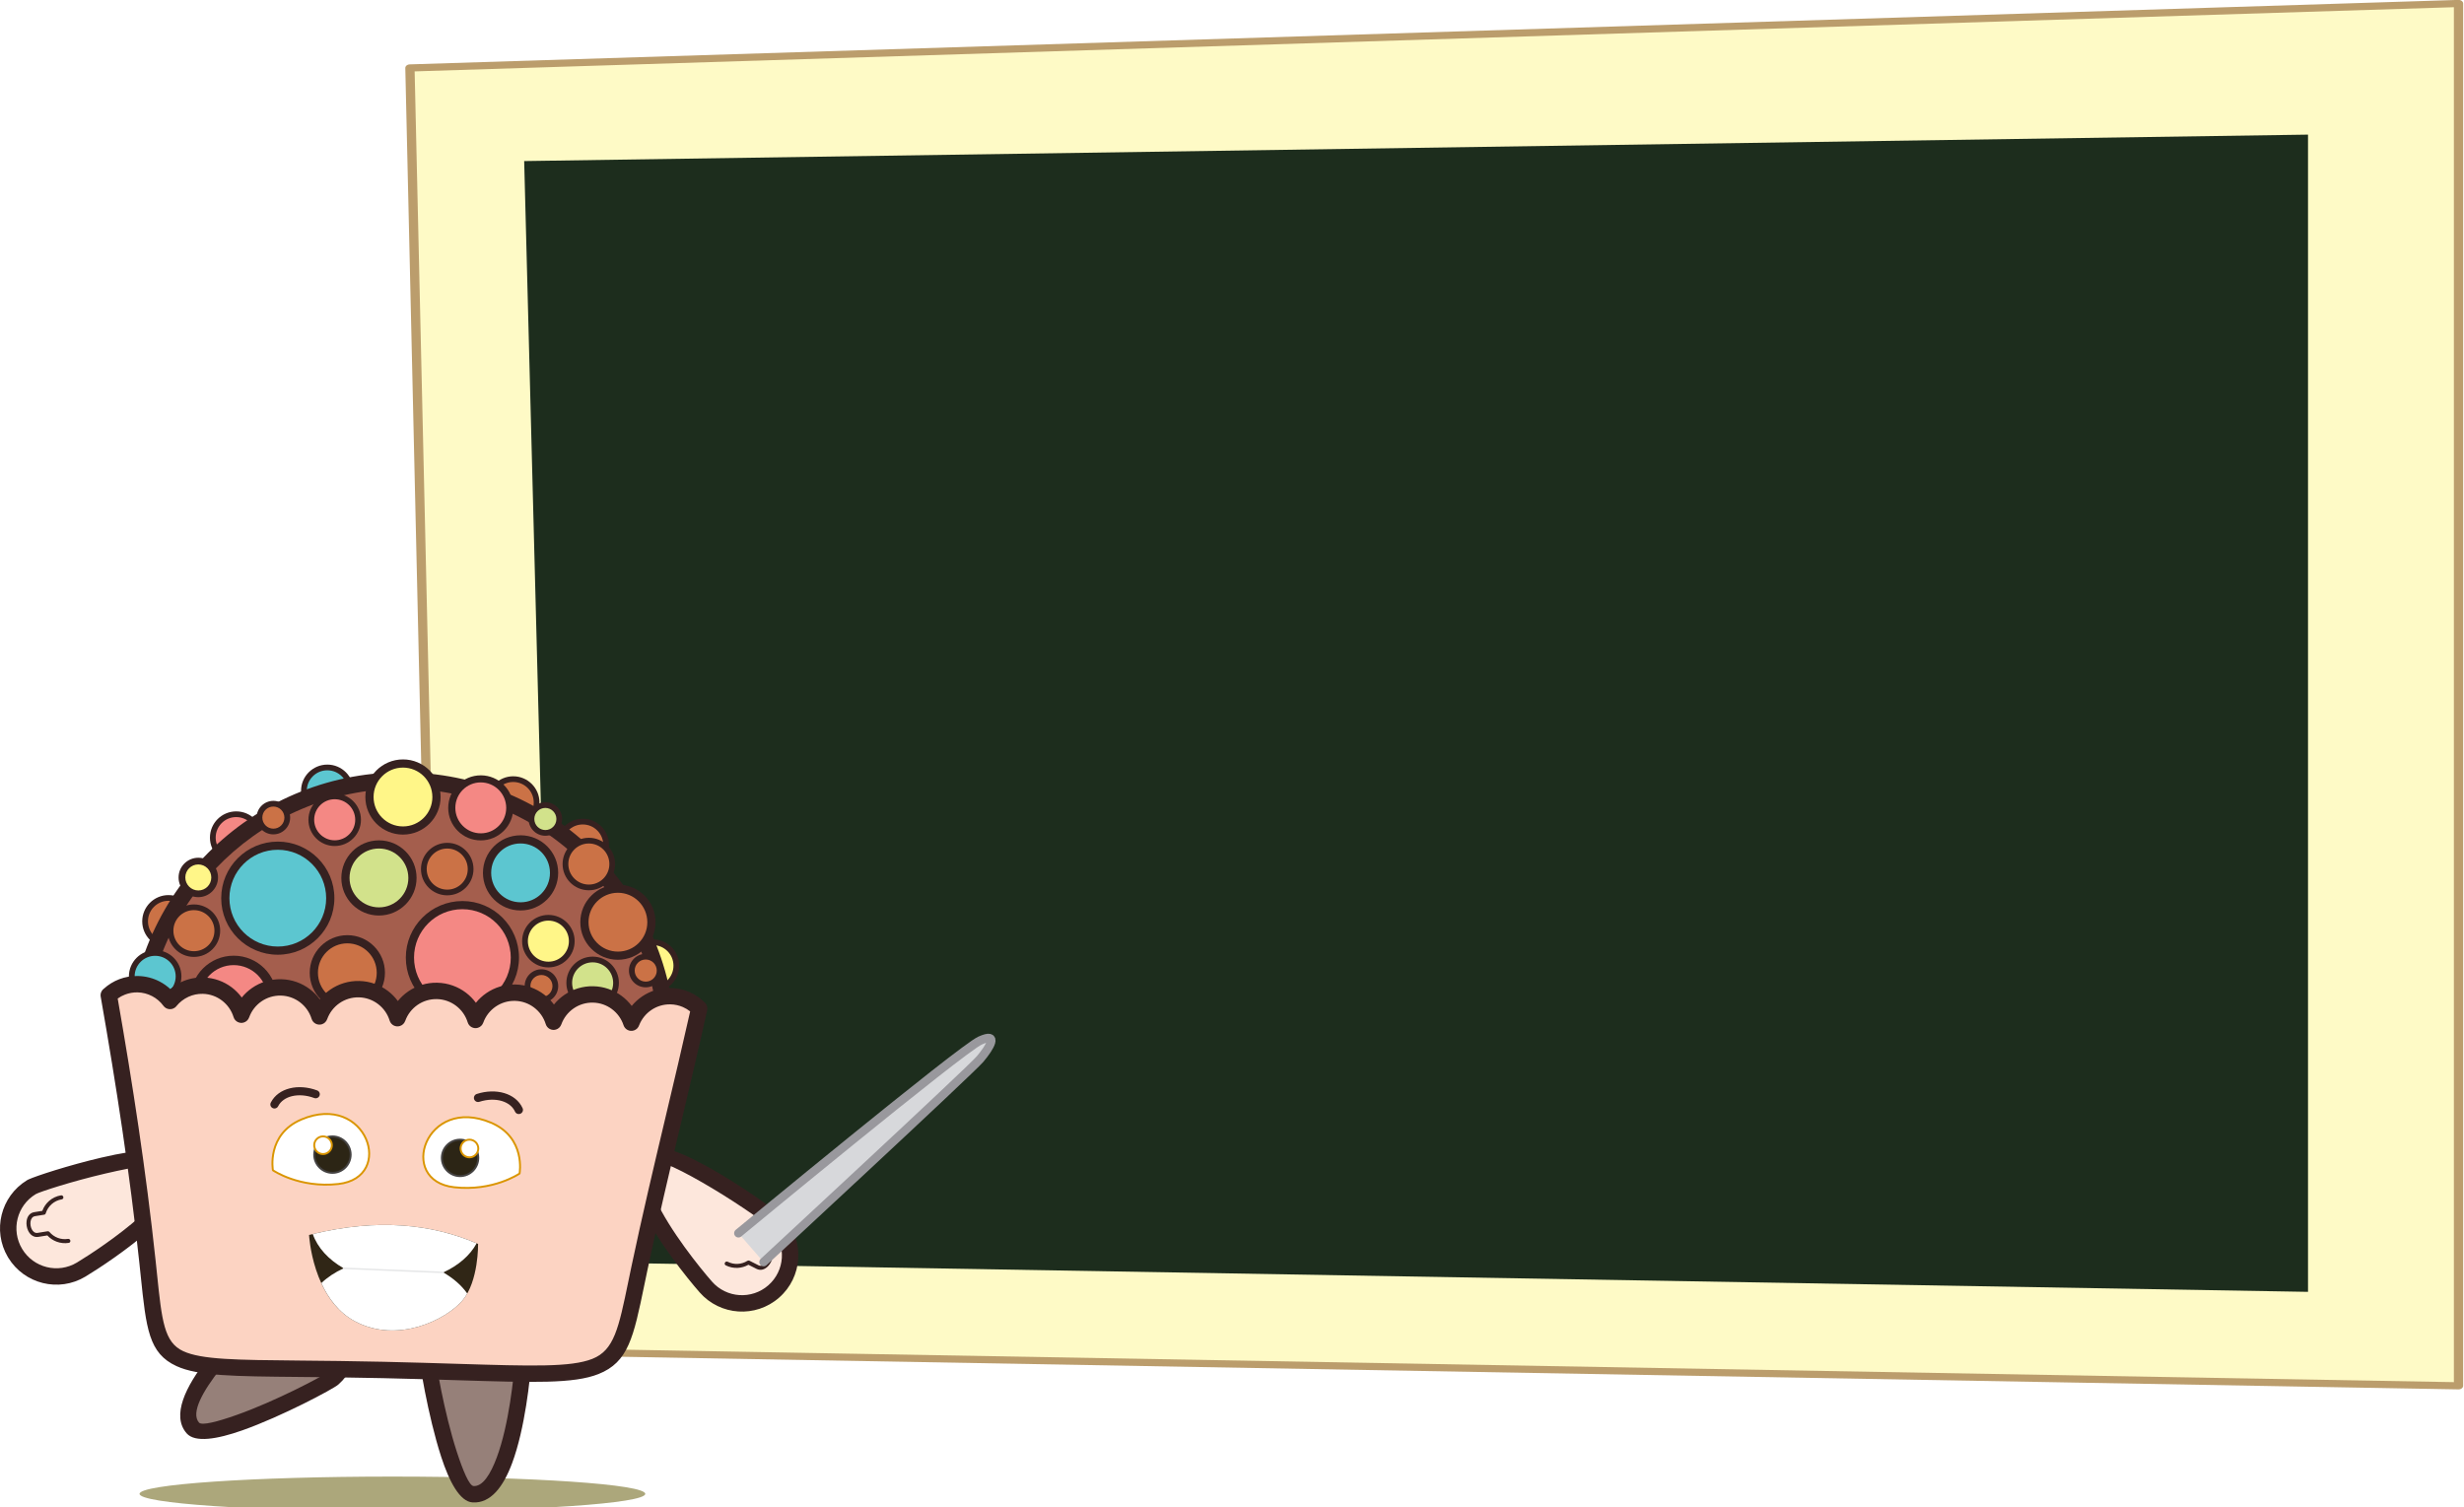 <?xml version="1.0" encoding="UTF-8" standalone="no"?>
<!-- Generator: Adobe Illustrator 24.3.0, SVG Export Plug-In . SVG Version: 6.00 Build 0)  -->

<svg
   version="1.1"
   x="0px"
   y="0px"
   viewBox="0 0 1283.602 785.098"
   xml:space="preserve"
   id="svg96"
   sodipodi:docname="yummy_teacher.svg"
   width="1283.602"
   height="785.098"
   inkscape:version="1.1 (c68e22c387, 2021-05-23)"
   inkscape:export-filename="C:\Users\qbaso\Videos\YummyIceberg\images\yummy_teacher.png"
   inkscape:export-xdpi="100.02322"
   inkscape:export-ydpi="100.02322"
   xmlns:inkscape="http://www.inkscape.org/namespaces/inkscape"
   xmlns:sodipodi="http://sodipodi.sourceforge.net/DTD/sodipodi-0.dtd"
   xmlns="http://www.w3.org/2000/svg"
   xmlns:svg="http://www.w3.org/2000/svg"><defs
   id="defs100"><style
     type="text/css"
     id="style2-2">
   <![CDATA[
    .str0 {stroke:#FEFEFE;stroke-width:20;stroke-miterlimit:22.926}
    .fil0 {fill:none}
    .fil12 {fill:#FEFEFE}
    .fil2 {fill:#FFFCE8}
    .fil1 {fill:#FFFBD6}
    .fil3 {fill:#ACA77B}
    .fil15 {fill:#FFF688}
    .fil23 {fill:#FDE7DC}
    .fil24 {fill:#FCD3C2}
    .fil22 {fill:#968079}
    .fil11 {fill:#F6AFCE}
    .fil16 {fill:#F48884}
    .fil8 {fill:#A45E4D}
    .fil7 {fill:#814B3E}
    .fil18 {fill:#814B3E}
    .fil21 {fill:#CB7246}
    .fil10 {fill:#362120}
    .fil14 {fill:#C7EAFB}
    .fil6 {fill:#CCE7D4}
    .fil19 {fill:#D2E28B}
    .fil20 {fill:#91D8F7}
    .fil13 {fill:#5A8497}
    .fil9 {fill:#9DD3AF}
    .fil4 {fill:#60816E}
    .fil17 {fill:#5CC6D0}
    .fil5 {fill:#362120;fill-rule:nonzero}
   ]]>
  </style><clipPath
     id="id0">
    <path
   d="m 28605.62,2238.05 c 216.32,138.57 359.7,381.03 359.7,657.01 0,310.9 -181.98,579.24 -445.23,704.45 263.25,125.22 445.23,393.59 445.23,704.5 0,310.9 -181.98,579.25 -445.23,704.46 263.25,125.22 445.23,393.59 445.23,704.49 0,310.91 -181.98,579.26 -445.23,704.47 263.25,125.21 445.23,393.58 445.23,704.48 0,310.91 -181.98,579.26 -445.23,704.47 263.25,125.21 445.23,393.58 445.23,704.49 0,310.91 -181.98,579.25 -445.23,704.46 263.25,125.21 445.23,393.58 445.23,704.49 0,310.91 -181.98,579.25 -445.23,704.46 263.25,125.22 445.23,393.59 445.23,704.5 0,310.9 -181.98,579.25 -445.23,704.46 263.25,125.21 445.23,393.58 445.23,704.49 0,310.91 -181.98,579.25 -445.23,704.46 263.25,125.22 445.23,393.59 445.23,704.49 0,310.91 -181.98,579.26 -445.23,704.47 263.25,125.21 445.23,393.58 445.23,704.49 0,310.91 -181.98,579.25 -445.23,704.46 263.25,125.21 445.23,393.58 445.23,704.49 0,310.91 -181.98,579.25 -445.23,704.46 263.25,125.22 445.23,393.59 445.23,704.49 0,310.91 -181.98,579.26 -445.23,704.47 263.25,125.21 445.23,393.58 445.23,704.49 0,310.91 -181.98,579.25 -445.23,704.46 263.25,125.21 445.23,393.58 445.23,704.49 0,310.91 -181.98,579.25 -445.23,704.46 263.25,125.22 445.23,393.58 445.23,704.5 0,310.9 -181.98,579.24 -445.23,704.45 263.25,125.22 445.23,393.59 445.23,704.5 0,310.9 -181.98,579.25 -445.23,704.46 263.25,125.22 445.23,393.59 445.23,704.49 0,310.91 -181.98,579.26 -445.23,704.47 263.25,125.21 445.23,393.58 445.23,704.48 0,285.06 -152.97,534.34 -381.29,670.34 248.36,130.4 417.78,390.77 417.78,690.76 0,430.63 -349.09,779.72 -779.74,779.72 -310.92,0 -579.3,-182 -704.5,-445.25 -125.2,263.26 -393.53,445.25 -704.45,445.25 -310.92,0 -579.3,-182 -704.5,-445.25 -125.2,263.26 -393.54,445.25 -704.45,445.25 -310.92,0 -579.3,-182 -704.51,-445.25 -125.2,263.26 -393.53,445.25 -704.44,445.25 -310.92,0 -579.31,-182 -704.52,-445.25 -125.2,263.25 -393.52,445.25 -704.43,445.25 -310.93,0 -579.31,-182 -704.52,-445.25 -125.2,263.25 -393.53,445.25 -704.44,445.25 -310.92,0 -579.3,-182 -704.51,-445.25 -125.2,263.25 -393.53,445.25 -704.44,445.25 -310.92,0 -579.31,-182 -704.51,-445.25 -125.2,263.26 -393.54,445.25 -704.45,445.25 -310.91,0 -579.3,-182 -704.51,-445.25 -125.2,263.25 -393.53,445.25 -704.44,445.25 -310.92,0 -579.3,-182 -704.51,-445.25 -125.2,263.25 -393.53,445.25 -704.44,445.25 -310.92,0 -579.31,-182 -704.51,-445.25 -125.2,263.26 -393.54,445.25 -704.45,445.25 -310.91,0 -579.3,-182 -704.51,-445.25 -125.2,263.25 -393.53,445.25 -704.44,445.25 -310.92,0 -579.31,-182 -704.51,-445.25 -125.2,263.26 -393.53,445.25 -704.44,445.25 -310.92,0 -579.31,-182 -704.52,-445.25 -125.2,263.25 -393.53,445.25 -704.44,445.25 -310.92,0 -579.3,-182 -704.51,-445.25 -125.2,263.25 -393.53,445.25 -704.44,445.25 -310.92,0 -579.31,-182 -704.51,-445.25 -125.2,263.26 -393.53,445.25 -704.45,445.25 -310.92,0 -579.3,-182 -704.5,-445.25 -125.2,263.26 -393.54,445.25 -704.45,445.25 -310.92,0 -579.3,-182 -704.51,-445.25 -125.2,263.26 -393.53,445.25 -704.44,445.25 -310.92,0 -579.31,-182 -704.52,-445.25 -125.2,263.25 -393.52,445.25 -704.43,445.25 -310.93,0 -579.31,-182 -704.52,-445.25 -125.2,263.25 -393.52,445.25 -704.43,445.25 -430.65,0 -779.74,-349.09 -779.74,-779.72 0,-290.03 158.35,-543.06 393.29,-677.38 -241.18,-132.59 -404.64,-389.05 -404.64,-683.72 0,-310.89 181.96,-579.24 445.18,-704.46 -263.22,-125.23 -445.18,-393.59 -445.18,-704.49 0,-310.89 181.96,-579.24 445.18,-704.47 -263.22,-125.23 -445.18,-393.59 -445.18,-704.48 0,-310.9 181.96,-579.25 445.18,-704.48 -263.22,-125.22 -445.18,-393.58 -445.18,-704.47 0,-310.9 181.96,-579.26 445.18,-704.48 -263.22,-125.22 -445.18,-393.58 -445.18,-704.48 0,-310.9 181.96,-579.25 445.18,-704.47 -263.22,-125.22 -445.18,-393.58 -445.18,-704.48 0,-310.9 181.96,-579.25 445.18,-704.47 -263.22,-125.23 -445.18,-393.59 -445.18,-704.49 0,-310.89 181.96,-579.24 445.18,-704.47 -263.22,-125.22 -445.18,-393.58 -445.18,-704.48 0,-310.9 181.96,-579.25 445.18,-704.47 -263.22,-125.22 -445.18,-393.58 -445.18,-704.48 0,-310.9 181.96,-579.25 445.18,-704.47 -263.22,-125.23 -445.18,-393.59 -445.18,-704.49 0,-310.89 181.96,-579.24 445.18,-704.47 -263.22,-125.22 -445.18,-393.58 -445.18,-704.48 0,-310.9 181.96,-579.25 445.18,-704.47 -263.22,-125.23 -445.18,-393.59 -445.18,-704.48 0,-310.9 181.96,-579.25 445.18,-704.48 -263.22,-125.22 -445.18,-393.58 -445.18,-704.48 0,-310.9 181.96,-579.25 445.18,-704.47 -263.22,-125.22 -445.18,-393.58 -445.18,-704.48 0,-310.9 181.96,-579.25 445.18,-704.47 -263.22,-125.22 -445.18,-393.59 -445.18,-704.49 0,-310.89 181.96,-579.24 445.18,-704.46 -263.22,-125.23 -445.18,-393.59 -445.18,-704.49 0,-310.89 181.96,-579.24 445.18,-704.47 -263.22,-125.23 -445.18,-393.59 -445.18,-704.48 0,-310.9 181.96,-579.25 445.18,-704.48 -263.22,-125.22 -445.18,-393.58 -445.18,-704.47 0,-285.82 153.8,-535.66 383.12,-671.42 -223.04,-137.2 -371.77,-383.5 -371.77,-664.57 0,-430.65 349.09,-779.74 779.74,-779.74 310.89,0 579.24,181.98 704.46,445.21 125.22,-263.24 393.58,-445.21 704.49,-445.21 310.89,0 579.24,181.98 704.46,445.21 125.22,-263.24 393.59,-445.21 704.49,-445.21 310.89,0 579.26,181.98 704.47,445.21 125.22,-263.24 393.58,-445.21 704.48,-445.21 310.9,0 579.27,181.98 704.48,445.21 125.22,-263.24 393.57,-445.21 704.47,-445.21 310.91,0 579.26,181.98 704.48,445.21 125.22,-263.24 393.58,-445.21 704.48,-445.21 310.9,0 579.25,181.98 704.47,445.21 125.22,-263.24 393.58,-445.21 704.48,-445.21 310.9,0 579.25,181.98 704.47,445.21 125.22,-263.24 393.59,-445.21 704.49,-445.21 310.89,0 579.26,181.98 704.47,445.21 125.22,-263.24 393.58,-445.21 704.48,-445.21 310.9,0 579.25,181.98 704.47,445.21 125.22,-263.24 393.58,-445.21 704.48,-445.21 310.9,0 579.27,181.98 704.48,445.21 125.22,-263.24 393.58,-445.21 704.48,-445.21 310.9,0 579.25,181.98 704.47,445.21 125.22,-263.24 393.58,-445.21 704.48,-445.21 310.9,0 579.25,181.98 704.47,445.21 125.22,-263.24 393.58,-445.21 704.48,-445.21 310.9,0 579.27,181.98 704.48,445.21 125.22,-263.24 393.58,-445.21 704.48,-445.21 310.9,0 579.25,181.98 704.47,445.21 125.22,-263.24 393.58,-445.21 704.48,-445.21 310.9,0 579.25,181.98 704.47,445.21 125.22,-263.24 393.58,-445.21 704.49,-445.21 310.89,0 579.24,181.98 704.46,445.21 125.22,-263.24 393.59,-445.21 704.49,-445.21 310.89,0 579.26,181.98 704.47,445.21 125.22,-263.24 393.58,-445.21 704.48,-445.21 310.9,0 579.27,181.98 704.48,445.21 125.22,-263.24 393.57,-445.21 704.47,-445.21 310.91,0 579.26,181.98 704.48,445.21 125.22,-263.24 393.57,-445.21 704.47,-445.21 430.65,0 779.74,349.09 779.74,779.74 0,291.2 -159.65,545.08 -396.19,678.98 z"
   id="path4" />
   </clipPath><filter
     inkscape:collect="always"
     style="color-interpolation-filters:sRGB"
     id="filter4950"
     x="-0.025"
     y="-0.038"
     width="1.051"
     height="1.076"><feGaussianBlur
       inkscape:collect="always"
       stdDeviation="38.433"
       id="feGaussianBlur4952" /></filter></defs><sodipodi:namedview
   id="namedview98"
   pagecolor="#ffffff"
   bordercolor="#666666"
   borderopacity="1.0"
   inkscape:pageshadow="2"
   inkscape:pageopacity="0.0"
   inkscape:pagecheckerboard="0"
   showgrid="false"
   inkscape:zoom="0.60104076"
   inkscape:cx="709.60245"
   inkscape:cy="468.35426"
   inkscape:window-width="1920"
   inkscape:window-height="1009"
   inkscape:window-x="3352"
   inkscape:window-y="56"
   inkscape:window-maximized="1"
   inkscape:current-layer="Camada_1" />
<style
   type="text/css"
   id="style2">
	.st0{opacity:0.5;fill:#EACBDC;}
	.st1{fill:none;}
	.st2{fill:#DDEDF7;}
	.st3{fill:#FEFAC6;stroke:#BB9D6C;stroke-width:4.484;stroke-linecap:round;stroke-linejoin:round;stroke-miterlimit:10;}
	.st4{fill:#1D2D1D;}
	.st5{fill:#5B5B5F;stroke:#444242;stroke-width:4.286;stroke-linecap:round;stroke-linejoin:round;stroke-miterlimit:10;}
	.st6{fill:#4A72B1;stroke:#002E81;stroke-width:4.484;stroke-linecap:round;stroke-linejoin:round;stroke-miterlimit:10;}
	.st7{fill:#5B5B5F;stroke:#444242;stroke-width:4.468;stroke-linecap:round;stroke-linejoin:round;stroke-miterlimit:10;}
	.st8{fill:#F0D6B9;stroke:#A06F64;stroke-width:4.484;stroke-linecap:round;stroke-linejoin:round;stroke-miterlimit:10;}
	.st9{fill:#FFFFFF;stroke:#99989D;stroke-width:4.484;stroke-linecap:round;stroke-linejoin:round;stroke-miterlimit:10;}
	.st10{fill:#5B5B5F;stroke:#444242;stroke-width:4.271;stroke-linecap:round;stroke-linejoin:round;stroke-miterlimit:10;}
	.st11{fill:#F0D6B9;stroke:#A06F64;stroke-width:4.484;stroke-miterlimit:10;}
	.st12{fill:#FFFFFF;stroke:#99989D;stroke-width:4.484;stroke-miterlimit:10;}
	.st13{fill:#FFFFFF;stroke:#336535;stroke-width:8.969;stroke-linecap:round;stroke-linejoin:round;stroke-miterlimit:10;}
	.st14{fill:#F6EB45;stroke:#DA9500;stroke-width:4.484;stroke-linecap:round;stroke-linejoin:round;stroke-miterlimit:10;}
	.st15{fill:#F6EB45;}
	.st16{fill:none;stroke:#DA9500;stroke-width:4.484;stroke-linecap:round;stroke-linejoin:round;stroke-miterlimit:10;}
	.st17{fill:#A36E5B;stroke:#A06F64;stroke-width:4.484;stroke-miterlimit:10;}
	.st18{fill:#DD928E;stroke:#A071A7;stroke-width:2.242;stroke-linecap:round;stroke-linejoin:round;stroke-miterlimit:10;}
	.st19{fill:#FFFFFF;stroke:#99989D;stroke-width:2.242;stroke-linecap:round;stroke-linejoin:round;stroke-miterlimit:10;}
	.st20{fill:none;stroke:#99989D;stroke-width:8.068;stroke-linecap:round;stroke-linejoin:round;stroke-miterlimit:10;}
	.st21{fill:none;stroke:#99989D;stroke-width:7.271;stroke-linecap:round;stroke-linejoin:round;stroke-miterlimit:10;}
	.st22{fill:#D7D8DB;stroke:#99989D;stroke-width:4.484;stroke-linecap:round;stroke-linejoin:round;stroke-miterlimit:10;}
	.st23{fill:none;stroke:#99989D;stroke-width:4.474;stroke-linecap:round;stroke-linejoin:round;stroke-miterlimit:10;}
	.st24{fill:#5FA098;stroke:#336535;stroke-width:5.003;stroke-linecap:round;stroke-linejoin:round;stroke-miterlimit:10;}
</style>

<g
   id="Camada_1"
   transform="translate(-235.528,-494.353)">
	
	<polygon
   class="st3"
   points="1802.59,1170.07 824.98,1147.63 810.77,344.93 1802.59,304.56 "
   id="polygon11"
   transform="matrix(1.076,0,0,0.832,-423.307,242.772)" />
	<polygon
   class="st4"
   points="1729.72,1111.24 879.91,1092.45 866.08,403.23 1729.72,386.67 "
   id="polygon13"
   transform="matrix(1.076,0,0,0.832,-423.307,242.772)" />
	
	
	
	
	
	
	
	
	
	
	
	
	
	
	
	
	
	
	
	
	
	
	
	
	
	
	
	
	
	
	
	
	
	
	
	
	
	
	
	
<g
   style="clip-rule:evenodd;fill-rule:evenodd;image-rendering:optimizeQuality;shape-rendering:geometricPrecision;text-rendering:geometricPrecision"
   id="g1586"
   transform="matrix(0.038,0,0,0.038,235.528,889.961)"><g
     id="Camada_x0020_1"
     inkscape:label="Camada 1"
     transform="translate(-23449.044,-19226.306)"
     inkscape:groupmode="layer">
  
  
  
  
  
  
  
  
  
  
 <path
   class="fil3"
   d="m 28828.594,29057.776 c 1914.41,0 3466.35,106.06 3466.35,236.9 0,130.84 -1551.94,236.9 -3466.35,236.9 -1914.41,0 -3466.34,-106.06 -3466.34,-236.9 0,-130.84 1551.93,-236.9 3466.34,-236.9 z"
   id="path63"
   style="clip-rule:evenodd;fill:#aca77b;fill-rule:evenodd;image-rendering:optimizeQuality;shape-rendering:geometricPrecision;text-rendering:geometricPrecision"
   inkscape:export-filename="C:\Users\qbaso\Videos\FeastIceberg\yummy_small.png"
   inkscape:export-xdpi="100.06919"
   inkscape:export-ydpi="100.06919" /><g
   id="_2465967790160"
   style="clip-rule:evenodd;fill-rule:evenodd;image-rendering:optimizeQuality;shape-rendering:geometricPrecision;text-rendering:geometricPrecision"
   transform="translate(14067.154,6895.996)"
   inkscape:export-filename="C:\Users\qbaso\Videos\FeastIceberg\yummy_small.png"
   inkscape:export-xdpi="100.06919"
   inkscape:export-ydpi="100.06919"><path
     class="fil21"
     d="m 11691.77,14229.41 c 177.11,0 320.68,143.57 320.68,320.67 0,177.11 -143.57,320.68 -320.68,320.68 -177.09,0 -320.68,-143.57 -320.68,-320.68 0,-177.1 143.59,-320.67 320.68,-320.67 z"
     id="path321" /><path
     class="fil5"
     d="m 11692.13,14190.32 c 99.28,0 189.24,40.28 254.38,105.42 65.02,65.03 105.27,154.86 105.27,254.04 0,99.37 -40.31,189.36 -105.44,254.5 -65.22,65.23 -155.37,105.57 -254.93,105.57 -99.29,0 -189.24,-40.31 -254.36,-105.44 -65.03,-65.01 -105.28,-154.87 -105.28,-254.03 0,-99.36 40.31,-189.36 105.45,-254.5 65.22,-65.2 155.35,-105.56 254.91,-105.56 z m 198.42,160.6 c -50.91,-50.92 -121.33,-82.42 -199.14,-82.42 -77.52,0 -147.76,31.47 -198.58,82.28 -50.91,50.91 -82.41,121.27 -82.41,199 0,77.92 31.57,148.45 82.59,199.46 50.91,50.91 121.33,82.42 199.12,82.42 77.53,0 147.76,-31.44 198.6,-82.27 50.9,-50.9 82.4,-121.28 82.4,-199.01 0,-77.91 -31.57,-148.45 -82.58,-199.46 z"
     id="path323" /><path
     class="fil21"
     d="m 12620.06,13081.72 c 177.1,0 320.68,143.57 320.68,320.68 0,177.1 -143.58,320.68 -320.68,320.68 -177.1,0 -320.68,-143.58 -320.68,-320.68 0,-177.11 143.58,-320.68 320.68,-320.68 z"
     id="path325"
     style="fill:#f48884;fill-opacity:1" /><path
     class="fil5"
     d="m 12620.42,13042.63 c 99.29,0 189.24,40.31 254.37,105.44 65.03,65.01 105.28,154.87 105.28,254.03 0,99.36 -40.31,189.36 -105.45,254.5 -65.22,65.22 -155.36,105.57 -254.92,105.57 -99.27,0 -189.25,-40.29 -254.36,-105.43 -65.03,-65.03 -105.28,-154.86 -105.28,-254.04 0,-99.37 40.3,-189.36 105.44,-254.5 65.22,-65.23 155.35,-105.57 254.92,-105.57 z m 198.41,160.61 c -50.91,-50.91 -121.33,-82.42 -199.13,-82.42 -77.53,0 -147.76,31.44 -198.59,82.27 -50.9,50.9 -82.4,121.28 -82.4,199.01 0,77.91 31.57,148.45 82.59,199.46 50.9,50.92 121.32,82.43 199.12,82.43 77.53,0 147.75,-31.46 198.58,-82.29 50.92,-50.91 82.42,-121.27 82.42,-199 0,-77.92 -31.57,-148.45 -82.59,-199.46 z"
     id="path327" /><path
     class="fil21"
     d="m 13869.02,12440.37 c 177.1,0 320.68,143.57 320.68,320.68 0,177.09 -143.58,320.67 -320.68,320.67 -177.11,0 -320.68,-143.58 -320.68,-320.67 0,-177.11 143.57,-320.68 320.68,-320.68 z"
     id="path329"
     style="fill:#5cc6d0;fill-opacity:1" /><path
     class="fil5"
     d="m 13869.38,12401.27 c 99.29,0 189.24,40.31 254.37,105.44 65.02,65.01 105.27,154.87 105.27,254.03 0,99.36 -40.3,189.36 -105.45,254.5 -65.22,65.22 -155.35,105.58 -254.91,105.58 -99.28,0 -189.25,-40.3 -254.37,-105.44 -65.02,-65.03 -105.27,-154.86 -105.27,-254.03 0,-99.38 40.29,-189.37 105.44,-254.51 65.22,-65.22 155.35,-105.57 254.92,-105.57 z m 198.41,160.61 c -50.92,-50.91 -121.33,-82.42 -199.13,-82.42 -77.54,0 -147.76,31.44 -198.59,82.27 -50.9,50.91 -82.4,121.28 -82.4,199.01 0,77.91 31.57,148.45 82.58,199.47 50.91,50.91 121.32,82.42 199.13,82.42 77.53,0 147.75,-31.45 198.58,-82.28 50.91,-50.92 82.41,-121.28 82.41,-199 0,-77.92 -31.56,-148.46 -82.58,-199.47 z"
     id="path331" /><path
     class="fil21"
     d="m 16417.56,12600.7 c 177.11,0 320.68,143.57 320.68,320.68 0,177.1 -143.57,320.67 -320.68,320.67 -177.1,0 -320.67,-143.57 -320.67,-320.67 0,-177.11 143.57,-320.68 320.67,-320.68 z"
     id="path333" /><path
     class="fil5"
     d="m 16417.92,12561.61 c 99.3,0 189.24,40.28 254.38,105.42 65.02,65.03 105.26,154.86 105.26,254.05 0,99.36 -40.31,189.35 -105.43,254.49 -65.23,65.23 -155.37,105.57 -254.93,105.57 -99.29,0 -189.23,-40.31 -254.37,-105.43 -65.01,-65.02 -105.26,-154.85 -105.26,-254.03 0,-99.36 40.29,-189.37 105.44,-254.51 65.22,-65.2 155.35,-105.56 254.91,-105.56 z m 198.42,160.6 c -50.91,-50.92 -121.32,-82.42 -199.14,-82.42 -77.53,0 -147.76,31.47 -198.58,82.28 -50.9,50.9 -82.4,121.28 -82.4,199.01 0,77.91 31.57,148.44 82.57,199.46 50.92,50.9 121.33,82.41 199.13,82.41 77.53,0 147.76,-31.44 198.59,-82.27 50.9,-50.9 82.4,-121.28 82.4,-199 0,-77.93 -31.55,-148.46 -82.57,-199.47 z"
     id="path335" /><path
     class="fil21"
     d="m 17371.17,13182.98 c 177.09,0 320.68,143.57 320.68,320.68 0,177.1 -143.59,320.68 -320.68,320.68 -177.11,0 -320.68,-143.58 -320.68,-320.68 0,-177.11 143.57,-320.68 320.68,-320.68 z"
     id="path337" /><path
     class="fil5"
     d="m 17371.53,13143.89 c 99.29,0 189.24,40.31 254.37,105.44 65.02,65.01 105.27,154.87 105.27,254.03 0,99.36 -40.31,189.36 -105.45,254.5 -65.22,65.22 -155.35,105.57 -254.91,105.57 -99.28,0 -189.25,-40.29 -254.37,-105.43 -65.02,-65.03 -105.28,-154.86 -105.28,-254.04 0,-99.37 40.31,-189.36 105.44,-254.51 65.22,-65.22 155.37,-105.56 254.93,-105.56 z m 198.4,160.61 c -50.91,-50.91 -121.33,-82.42 -199.12,-82.42 -77.53,0 -147.76,31.44 -198.59,82.27 -50.91,50.9 -82.41,121.27 -82.41,199.01 0,77.91 31.57,148.45 82.59,199.46 50.9,50.92 121.32,82.43 199.13,82.43 77.52,0 147.75,-31.46 198.58,-82.29 50.91,-50.91 82.41,-121.27 82.41,-199 0,-77.92 -31.57,-148.45 -82.59,-199.46 z"
     id="path339" /><path
     class="fil21"
     d="m 18333.2,14837.01 c 177.11,0 320.68,143.57 320.68,320.68 0,177.1 -143.57,320.68 -320.68,320.68 -177.09,0 -320.68,-143.58 -320.68,-320.68 0,-177.11 143.59,-320.68 320.68,-320.68 z"
     id="path341"
     style="fill:#fff688;fill-opacity:1" /><path
     class="fil5"
     d="m 18333.56,14797.92 c 99.3,0 189.24,40.31 254.38,105.42 65.03,65.03 105.27,154.89 105.27,254.05 0,99.36 -40.31,189.35 -105.45,254.49 -65.2,65.23 -155.36,105.58 -254.92,105.58 -99.29,0 -189.24,-40.31 -254.36,-105.44 -65.03,-65.02 -105.28,-154.85 -105.28,-254.03 0,-99.36 40.31,-189.37 105.45,-254.5 65.22,-65.22 155.35,-105.57 254.91,-105.57 z m 198.42,160.6 c -50.91,-50.9 -121.33,-82.42 -199.14,-82.42 -77.52,0 -147.75,31.46 -198.58,82.29 -50.9,50.9 -82.41,121.27 -82.41,199 0,77.91 31.57,148.44 82.59,199.46 50.91,50.91 121.33,82.42 199.12,82.42 77.53,0 147.78,-31.46 198.58,-82.28 50.92,-50.91 82.42,-121.28 82.42,-199 0,-77.92 -31.56,-148.46 -82.58,-199.47 z"
     id="path343" /><path
     class="fil22"
     d="m 13944.36,20817.17 c -98.32,85.91 -1707.02,920.65 -1918.96,678.11 -329.48,-377.07 746.55,-1406.27 1050.56,-1671.92 274.43,-239.8 691.3,-211.73 931.1,62.7 239.81,274.44 211.74,691.31 -62.7,931.11 z"
     id="path345" /><path
     class="fil5"
     d="m 14018.31,20901.69 c -66.36,57.98 -767.69,433.1 -1316.22,626.92 -344.56,121.76 -647.07,171.23 -761.2,40.61 -212.5,-243.18 -12.68,-644.72 283.73,-1021.21 267.33,-339.57 613.97,-665.84 771.75,-804.24 4.13,-4.29 8.59,-8.09 13.24,-11.49 159.48,-135.82 358.46,-195.7 552.37,-182.66 194.78,13.12 384.7,99.77 524.62,256.88 l 0.12,-0.11 c 4.21,4.21 8.01,8.67 11.41,13.32 135.81,159.48 195.71,358.47 182.66,552.37 -13.26,197.1 -101.82,389.21 -262.48,529.61 z m -1391.05,414.75 c 526.81,-186.15 1183.89,-532.02 1243.15,-583.79 113.75,-99.4 176.48,-235.65 185.89,-375.52 9.25,-137.47 -32.9,-278.3 -128.49,-390.99 l -5.24,-6.09 c -99.44,-113.8 -235.68,-176.52 -375.55,-185.94 -137.47,-9.25 -278.29,32.89 -390.98,128.49 l -6.12,5.27 c -149.02,130.2 -487.28,447.62 -748.34,779.24 -235.2,298.74 -408.62,600.34 -291.65,734.21 38.93,44.56 253.96,-11.82 517.33,-104.88 z"
     id="path347" /><path
     class="fil22"
     d="m 15238,20468.24 c -8.38,130.3 307.61,1914.91 629.04,1935.59 499.71,32.16 662.08,-1447.95 688,-1850.84 23.41,-363.7 -252.45,-677.49 -616.14,-700.9 -363.7,-23.4 -677.49,252.45 -700.9,616.15 z"
     id="path349" /><path
     class="fil5"
     d="m 15350.25,20475.27 c -5.06,78.68 120.02,810.98 292.64,1342.13 86.29,265.54 172.27,470.41 231.19,474.19 125.7,8.08 232.39,-161.31 318.79,-393.78 166.34,-447.48 234.05,-1105.14 249.93,-1351.86 9.7,-150.85 -42.67,-291.39 -135.18,-396.62 -92.58,-105.31 -225.15,-175.3 -375.76,-184.99 -150.85,-9.7 -291.39,42.67 -396.62,135.18 -105.31,92.57 -175.3,225.15 -184.99,375.75 z m 78.71,1411.68 c -179.88,-553.49 -308.85,-1337.96 -303.2,-1425.75 13.7,-213.08 112.34,-400.3 260.7,-530.72 148.4,-130.46 346.65,-204.33 559.48,-190.63 213.07,13.7 400.3,112.34 530.72,260.7 130.45,148.4 204.32,346.65 190.63,559.48 -16.49,256.3 -87.51,941.36 -264,1416.13 -119.9,322.58 -293.5,555.98 -543.29,539.92 -173.23,-11.13 -318.06,-281.44 -431.04,-629.13 z"
     id="path351" /><path
     class="fil23"
     d="m 9813.72,18193.41 c 111.82,-67.41 1841.68,-608.03 2007.95,-332.17 258.49,428.87 -980.91,1254.09 -1326.68,1462.49 -312.13,188.14 -717.67,87.61 -905.8,-224.52 -188.13,-312.14 -87.61,-717.67 224.53,-905.8 z"
     id="path353" /><path
     class="fil5"
     d="m 9770.82,18089.21 c 102.39,-47.65 552.02,-195.39 1000.93,-300.21 507.77,-118.57 1030.24,-178.44 1146.32,14.13 166.64,276.53 -100.44,637.04 -458.27,956.06 -327.13,291.66 -730.65,554.84 -906.66,660.91 -182.62,110.08 -392.57,135.68 -584.4,88.14 -190.21,-47.15 -362.55,-166.05 -472.74,-345.67 -2.37,-3.5 -4.54,-7.09 -6.48,-10.76 -107.26,-181.29 -131.9,-388.94 -84.83,-578.84 47.13,-190.24 166.03,-362.53 345.66,-472.73 6.5,-4.43 13.37,-8.11 20.47,-11.03 z m 1051.98,-81 c -456.9,106.68 -899.43,250.65 -950.9,281.55 -129.63,78.13 -215.24,201.14 -248.88,336.9 -33.7,135.93 -15.52,284.77 62.45,414.26 l 0.12,0.19 c 78.08,129.55 201.11,215.16 336.84,248.8 135.92,33.68 284.73,15.53 414.23,-62.43 l 0.27,-0.18 c 169.83,-102.35 558.91,-356.03 873.21,-636.25 283.63,-252.86 506.94,-519.38 415.14,-671.71 -50.19,-83.27 -475.81,-10.76 -902.48,88.87 z"
     id="path355" /><path
     class="fil5"
     d="m 10314.47,18903.15 c 14.67,-2.38 29,7.98 31.99,23.12 3,15.14 -6.47,29.37 -21.13,31.75 -58.2,9.33 -115.37,2.75 -167.03,-16.53 -48.55,-18.12 -92.29,-47.55 -127.49,-85.55 l -123.28,19.77 c -64.54,10.35 -112.73,-28.75 -139.59,-84.38 -9.66,-20.02 -16.47,-42.26 -20.09,-64.85 -3.67,-22.68 -4.18,-45.81 -1.31,-67.62 l 0.42,-2.4 c 8.53,-59.26 41.49,-109.48 104.16,-119.54 l 110.98,-17.81 c 19.05,-52.76 51.32,-99.85 93.4,-136.55 44.68,-38.96 100.45,-66.3 163.21,-76.36 14.66,-2.38 29,7.98 31.99,23.12 3,15.14 -6.47,29.37 -21.13,31.75 -53.1,8.51 -100.24,31.59 -137.93,64.46 -38.57,33.63 -67.32,77.52 -82.56,126.54 -2.46,9.91 -10.32,17.76 -20.88,19.47 l -126.22,20.25 c -36.45,5.85 -56.04,37.39 -61.52,74.93 l -0.18,1.91 c -2.18,16.56 -1.8,34.11 0.95,51.25 2.71,17.1 7.78,33.75 14.92,48.55 16.43,34.04 44.46,58.19 80.52,52.41 l 138.06,-22.14 c 9.16,-1.44 19.02,2.01 25.67,9.96 30.38,36.23 69.89,64.15 114.36,80.76 43.1,16.08 90.91,21.54 139.71,13.73 z"
     id="path357" /><path
     class="fil23"
     d="m 20050.34,18692.74 c -86.05,-98.21 -1569.68,-1139.14 -1811.94,-926.88 -376.63,329.99 553.23,1492.94 819.28,1796.6 240.17,274.11 657.07,301.64 931.19,61.47 274.11,-240.17 301.64,-657.07 61.47,-931.19 z"
     id="path359" /><path
     class="fil5"
     d="m 19965.82,18766.69 c -39.28,-44.84 -417.32,-316.66 -820.53,-557.42 -376.19,-224.62 -759.68,-423.07 -832.94,-358.89 -94.55,82.85 -50.47,278.11 52.43,503.77 198.33,434.91 614.56,948.47 777.42,1134.36 99.51,113.57 235.69,176.08 375.38,185.29 140.14,9.25 283.68,-34.82 397.33,-134.39 113.58,-99.51 176.09,-235.7 185.31,-375.39 9.25,-140.15 -34.84,-283.7 -134.4,-397.33 z m -705.21,-750.21 c 420.67,251.18 827.51,548.95 874.24,602.31 140.58,160.43 202.85,362.45 189.86,559.31 -13.03,197.3 -101.37,389.7 -261.9,530.35 -160.46,140.59 -362.48,202.83 -559.31,189.84 -197.3,-13.02 -389.7,-101.36 -530.34,-261.88 -169.31,-193.24 -602.69,-728.64 -812.61,-1188.95 -142.78,-313.11 -184.5,-601.03 3.9,-766.12 169,-148.06 648.48,67.83 1096.16,335.14 z"
     id="path361" /><path
     class="fil5"
     d="m 19330.49,19265.62 c -13.24,-6.73 -17.94,-23.15 -10.49,-36.67 7.46,-13.53 24.27,-19.02 37.51,-12.3 44.09,22.29 91.33,31.6 137.27,29.38 47.44,-2.29 93.55,-16.88 133.5,-42.15 8.74,-5.55 19.19,-5.84 27.46,-1.65 l 124.82,63.04 c 32.57,16.46 66.65,1.98 92.64,-25.45 11.26,-11.88 21.14,-26.23 28.98,-41.74 l 0.69,-1.29 c 7.54,-15.17 13.03,-31.28 15.86,-47.15 6.83,-38.14 -1.96,-75.1 -35.48,-92.05 l -114.1,-57.66 c -9.52,-4.84 -14.63,-14.69 -13.97,-24.88 0.4,-51.33 -13.66,-101.89 -40.19,-145.68 -25.91,-42.76 -63.8,-79.08 -111.78,-103.33 -13.25,-6.72 -17.95,-23.15 -10.49,-36.67 7.45,-13.52 24.26,-19.02 37.51,-12.3 56.73,28.68 101.56,71.66 132.27,122.37 28.93,47.75 45.34,102.42 47.45,158.48 l 100.32,50.7 c 57.4,29.01 73.21,88.04 62.48,147.89 -3.81,21.24 -11.06,42.63 -20.97,62.57 l -0.68,1.46 c -10.3,20.39 -23.56,39.52 -38.93,55.74 -42.49,44.84 -100.29,67.43 -158.63,37.96 l -111.42,-56.32 c -45.11,25.5 -95.71,40.23 -147.48,42.73 -55.07,2.67 -111.54,-8.44 -164.15,-35.03 z"
     id="path363" /><path
     class="fil8"
     d="m 14974.16,12620.54 c -2008.02,-45.13 -3672.43,1546.1 -3717.56,3554.13 -45.13,2008.02 1546.1,3672.42 3554.13,3717.56 2008.02,45.12 3672.42,-1546.1 3717.56,-3554.13 45.12,-2008.02 -1546.1,-3672.43 -3554.13,-3717.56 z"
     id="path365" /><path
     class="fil5"
     d="m 14974.16,12733.23 c -3.93,0 -7.81,-0.2 -11.62,-0.59 -969.41,-19.24 -1855.73,355 -2505.77,976.46 -651.4,622.76 -1065.42,1493.77 -1087.86,2465.54 h 0.38 c 0,3.94 -0.2,7.82 -0.59,11.64 -19.25,969.42 355,1855.75 976.46,2505.77 623.25,651.92 1495.11,1066.07 2467.77,1087.93 973.09,21.86 1863.05,-352.83 2515.2,-976.32 651.89,-623.23 1066.06,-1495.08 1087.91,-2467.76 21.87,-973.1 -352.85,-1863.06 -976.32,-2515.19 -622.75,-651.41 -1493.77,-1065.43 -2465.56,-1087.86 z m -0.02,-225.37 0.02,0.4 2.17,0.04 c 1035.36,23.25 1963.18,463.89 2626.25,1157.47 662.84,693.31 1061.2,1639.64 1037.95,2674.53 -23.25,1035.34 -463.9,1963.14 -1157.46,2626.22 -693.34,662.85 -1639.64,1061.2 -2674.54,1037.95 -1035.33,-23.27 -1963.14,-463.9 -2626.23,-1157.48 -660.69,-691.06 -1058.55,-1633.5 -1038.1,-2664.46 l -0.28,-7.86 0.4,-0.03 0.04,-2.16 c 23.27,-1035.35 463.9,-1963.15 1157.47,-2626.24 691.08,-660.69 1633.5,-1058.55 2664.45,-1038.1 z"
     id="path367" /><path
     class="fil21"
     d="m 14143.61,14795.72 c 253.69,0 459.36,205.66 459.36,459.35 0,253.67 -205.67,459.34 -459.36,459.34 -253.67,0 -459.34,-205.67 -459.34,-459.34 0,-253.69 205.67,-459.35 459.34,-459.35 z"
     id="path369" /><path
     class="fil5"
     d="m 14144.12,14739.72 c 142.24,0 271.08,57.72 364.38,151.02 93.17,93.16 150.8,221.84 150.8,363.89 0,142.34 -57.75,271.25 -151.04,364.55 -93.42,93.43 -222.55,151.23 -365.16,151.23 -142.2,0 -271.07,-57.72 -364.36,-151.02 -93.17,-93.16 -150.8,-221.83 -150.8,-363.88 0,-142.34 57.72,-271.25 151.04,-364.56 93.42,-93.41 222.53,-151.23 365.14,-151.23 z m 284.23,230.06 c -72.95,-72.93 -173.81,-118.07 -285.25,-118.07 -111.06,0 -211.64,45.06 -284.45,117.86 -72.93,72.93 -118.05,173.73 -118.05,285.06 0,111.62 45.21,212.64 118.29,285.72 72.94,72.94 173.8,118.07 285.23,118.07 111.07,0 211.65,-45.05 284.47,-117.86 72.92,-72.93 118.05,-173.72 118.05,-285.05 0,-111.62 -45.21,-212.65 -118.29,-285.73 z"
     id="path371" /><path
     class="fil21"
     d="m 14906.31,12386.31 c 253.69,0 459.36,205.65 459.36,459.34 0,253.68 -205.67,459.34 -459.36,459.34 -253.67,0 -459.34,-205.66 -459.34,-459.34 0,-253.69 205.67,-459.34 459.34,-459.34 z"
     id="path373"
     style="fill:#fff688;fill-opacity:1" /><path
     class="fil5"
     d="m 14906.82,12330.31 c 142.23,0 271.09,57.72 364.38,151.01 93.17,93.16 150.8,221.83 150.8,363.89 0,142.34 -57.73,271.25 -151.04,364.55 -93.42,93.42 -222.54,151.22 -365.15,151.22 -142.24,0 -271.08,-57.72 -364.37,-151.01 -93.17,-93.16 -150.8,-221.83 -150.8,-363.88 0,-142.35 57.73,-271.26 151.04,-364.56 93.42,-93.42 222.53,-151.22 365.14,-151.22 z m 284.23,230.06 c -72.94,-72.94 -173.8,-118.07 -285.24,-118.07 -111.07,0 -211.64,45.04 -284.46,117.86 -72.93,72.92 -118.05,173.72 -118.05,285.05 0,111.62 45.22,212.66 118.29,285.71 72.95,72.95 173.8,118.07 285.23,118.07 111.07,0 211.66,-45.04 284.47,-117.86 72.93,-72.92 118.05,-173.71 118.05,-285.04 0,-111.62 -45.22,-212.66 -118.29,-285.72 z"
     id="path375" /><path
     class="fil21"
     d="m 14576.97,13495.69 c 253.68,0 459.35,205.65 459.35,459.34 0,253.68 -205.67,459.34 -459.35,459.34 -253.68,0 -459.35,-205.66 -459.35,-459.34 0,-253.69 205.67,-459.34 459.35,-459.34 z"
     id="path377"
     style="fill:#d2e28b;fill-opacity:1" /><path
     class="fil5"
     d="m 14577.47,13439.69 c 142.23,0 271.09,57.72 364.38,151.01 93.17,93.16 150.8,221.83 150.8,363.89 0,142.34 -57.73,271.26 -151.04,364.55 -93.42,93.42 -222.54,151.22 -365.15,151.22 -142.24,0 -271.08,-57.72 -364.37,-151.01 -93.17,-93.16 -150.8,-221.83 -150.8,-363.88 0,-142.35 57.74,-271.26 151.04,-364.56 93.42,-93.42 222.54,-151.22 365.14,-151.22 z m 284.23,230.06 c -72.94,-72.94 -173.8,-118.07 -285.24,-118.07 -111.07,0 -211.64,45.04 -284.46,117.86 -72.93,72.92 -118.04,173.72 -118.04,285.05 0,111.62 45.21,212.66 118.28,285.71 72.95,72.95 173.8,118.07 285.23,118.07 111.07,0 211.66,-45.04 284.47,-117.86 72.93,-72.92 118.05,-173.71 118.05,-285.04 0,-111.62 -45.22,-212.66 -118.29,-285.72 z"
     id="path379" /><path
     class="fil21"
     d="m 15513.01,13513.02 c 177.1,0 320.68,143.57 320.68,320.66 0,177.11 -143.58,320.68 -320.68,320.68 -177.11,0 -320.68,-143.57 -320.68,-320.68 0,-177.09 143.57,-320.66 320.68,-320.66 z"
     id="path381" /><path
     class="fil5"
     d="m 15513.37,13473.92 c 99.29,0 189.23,40.31 254.37,105.43 65.02,65.02 105.28,154.86 105.28,254.03 0,99.36 -40.31,189.37 -105.45,254.5 -65.23,65.22 -155.36,105.57 -254.92,105.57 -99.28,0 -189.24,-40.3 -254.38,-105.42 -65.01,-65.03 -105.26,-154.88 -105.26,-254.05 0,-99.36 40.31,-189.35 105.44,-254.49 65.22,-65.22 155.36,-105.57 254.92,-105.57 z m 198.41,160.6 c -50.91,-50.9 -121.33,-82.41 -199.13,-82.41 -77.52,0 -147.76,31.44 -198.59,82.27 -50.9,50.9 -82.4,121.28 -82.4,199 0,77.92 31.57,148.46 82.57,199.47 50.92,50.91 121.34,82.42 199.14,82.42 77.53,0 147.75,-31.46 198.58,-82.29 50.9,-50.9 82.42,-121.27 82.42,-199 0,-77.91 -31.57,-148.44 -82.59,-199.46 z"
     id="path383" /><path
     class="fil21"
     d="m 11509.05,14983.65 c 177.1,0 320.68,143.58 320.68,320.68 0,177.11 -143.58,320.68 -320.68,320.68 -177.11,0 -320.68,-143.57 -320.68,-320.68 0,-177.1 143.57,-320.68 320.68,-320.68 z"
     id="path385"
     style="fill:#5cc6d0;fill-opacity:1" /><path
     class="fil5"
     d="m 11509.41,14944.56 c 99.29,0 189.24,40.31 254.37,105.43 65.02,65.03 105.27,154.86 105.27,254.04 0,99.36 -40.3,189.36 -105.45,254.49 -65.22,65.23 -155.35,105.58 -254.91,105.58 -99.3,0 -189.24,-40.29 -254.38,-105.43 -65.02,-65.02 -105.26,-154.85 -105.26,-254.04 0,-99.36 40.31,-189.36 105.45,-254.5 65.2,-65.22 155.35,-105.57 254.91,-105.57 z m 198.41,160.61 c -50.92,-50.92 -121.33,-82.43 -199.13,-82.43 -77.53,0 -147.77,31.47 -198.58,82.29 -50.91,50.91 -82.41,121.27 -82.41,199 0,77.93 31.55,148.45 82.57,199.47 50.91,50.91 121.32,82.41 199.14,82.41 77.53,0 147.75,-31.45 198.58,-82.28 50.9,-50.9 82.41,-121.28 82.41,-199 0,-77.91 -31.56,-148.45 -82.58,-199.46 z"
     id="path387" /><path
     class="fil21"
     d="m 12040.39,14357.45 c 177.09,0 320.67,143.57 320.67,320.67 0,177.1 -143.58,320.68 -320.67,320.68 -177.11,0 -320.68,-143.58 -320.68,-320.68 0,-177.1 143.57,-320.67 320.68,-320.67 z"
     id="path389" /><path
     class="fil5"
     d="m 12040.74,14318.35 c 99.3,0 189.24,40.31 254.37,105.44 65.04,65.03 105.28,154.87 105.28,254.03 0,99.36 -40.31,189.36 -105.45,254.5 -65.22,65.22 -155.36,105.58 -254.91,105.58 -99.28,0 -189.25,-40.3 -254.37,-105.44 -65.03,-65.03 -105.28,-154.86 -105.28,-254.03 0,-99.36 40.3,-189.37 105.44,-254.51 65.22,-65.22 155.36,-105.57 254.92,-105.57 z m 198.41,160.61 c -50.91,-50.91 -121.33,-82.42 -199.12,-82.42 -77.54,0 -147.76,31.44 -198.6,82.27 -50.9,50.91 -82.4,121.29 -82.4,199.01 0,77.91 31.57,148.45 82.59,199.47 50.9,50.91 121.32,82.42 199.12,82.42 77.53,0 147.75,-31.45 198.59,-82.29 50.91,-50.91 82.41,-121.27 82.41,-198.99 0,-77.93 -31.57,-148.46 -82.59,-199.47 z"
     id="path391" /><path
     class="fil21"
     d="m 13970.28,12836.99 c 177.1,0 320.68,143.57 320.68,320.68 0,177.09 -143.58,320.67 -320.68,320.67 -177.1,0 -320.68,-143.58 -320.68,-320.67 0,-177.11 143.58,-320.68 320.68,-320.68 z"
     id="path393"
     style="fill:#f48884;fill-opacity:1" /><path
     class="fil5"
     d="m 13970.64,12797.89 c 99.29,0 189.24,40.31 254.37,105.44 65.02,65.01 105.27,154.87 105.27,254.03 0,99.36 -40.31,189.36 -105.45,254.5 -65.22,65.22 -155.35,105.58 -254.91,105.58 -99.29,0 -189.24,-40.31 -254.37,-105.44 -65.02,-65.03 -105.27,-154.86 -105.27,-254.03 0,-99.36 40.31,-189.37 105.45,-254.5 65.22,-65.22 155.35,-105.58 254.91,-105.58 z m 198.41,160.61 c -50.92,-50.91 -121.34,-82.42 -199.13,-82.42 -77.53,0 -147.75,31.45 -198.58,82.29 -50.9,50.9 -82.41,121.27 -82.41,198.99 0,77.91 31.57,148.45 82.58,199.47 50.92,50.91 121.34,82.42 199.13,82.42 77.53,0 147.75,-31.45 198.58,-82.28 50.91,-50.92 82.41,-121.28 82.41,-199 0,-77.92 -31.57,-148.46 -82.58,-199.47 z"
     id="path395" /><path
     class="fil21"
     d="m 12585.53,15085.65 c 292.66,0 529.92,237.26 529.92,529.92 0,292.65 -237.26,529.91 -529.92,529.91 -292.65,0 -529.91,-237.26 -529.91,-529.91 0,-292.66 237.26,-529.92 529.91,-529.92 z"
     id="path397"
     style="fill:#f48884;fill-opacity:1" /><path
     class="fil5"
     d="m 12586.11,15021.05 c 164.08,0 312.71,66.59 420.35,174.23 107.49,107.49 173.98,255.92 173.98,419.78 0,164.21 -66.6,312.93 -174.24,420.57 -107.78,107.77 -256.72,174.45 -421.25,174.45 -164.08,0 -312.71,-66.59 -420.35,-174.21 -107.46,-107.48 -173.97,-255.92 -173.97,-419.79 0,-164.21 66.6,-312.92 174.24,-420.57 107.77,-107.78 256.72,-174.46 421.24,-174.46 z m 327.9,265.4 c -84.15,-84.14 -200.49,-136.2 -329.06,-136.2 -128.13,0 -244.16,51.96 -328.17,135.97 -84.12,84.14 -136.17,200.41 -136.17,328.84 0,128.78 52.15,245.33 136.44,329.63 84.15,84.14 200.5,136.2 329.06,136.2 128.13,0 244.17,-51.98 328.17,-135.97 84.12,-84.12 136.18,-200.41 136.18,-328.84 0,-128.77 -52.16,-245.34 -136.45,-329.63 z"
     id="path399" /><path
     class="fil21"
     d="m 15721.02,14327.71 c 397.28,0 719.35,322.08 719.35,719.36 0,397.28 -322.07,719.35 -719.35,719.35 -397.28,0 -719.36,-322.07 -719.36,-719.35 0,-397.28 322.08,-719.36 719.36,-719.36 z"
     id="path401"
     style="fill:#f48884;fill-opacity:1" /><path
     class="fil5"
     d="m 15721.53,14271.71 c 214.02,0 407.88,86.82 548.22,227.18 140.22,140.21 226.96,333.9 226.96,547.74 0,214.14 -86.84,408.06 -227.19,548.42 -140.47,140.48 -334.59,227.37 -549.01,227.37 -214.03,0 -407.89,-86.82 -548.23,-227.18 -140.21,-140.21 -226.96,-333.88 -226.96,-547.73 0,-214.16 86.84,-408.07 227.19,-548.43 140.47,-140.48 334.6,-227.37 549.02,-227.37 z m 468.07,306.22 c -119.99,-120 -285.85,-194.23 -469.09,-194.23 -182.85,0 -348.43,74.15 -468.3,194.03 -119.98,119.98 -194.21,285.78 -194.21,468.9 0,183.41 74.32,349.45 194.44,469.57 119.99,120 285.84,194.23 469.09,194.23 182.85,0 348.42,-74.15 468.3,-194.03 119.98,-119.98 194.19,-285.77 194.19,-468.89 0,-183.43 -74.31,-349.46 -194.42,-469.58 z"
     id="path403" /><path
     class="fil21"
     d="m 13190.26,13513.02 c 397.28,0 719.36,322.06 719.36,719.34 0,397.28 -322.08,719.36 -719.36,719.36 -397.28,0 -719.36,-322.08 -719.36,-719.36 0,-397.28 322.08,-719.34 719.36,-719.34 z"
     id="path405"
     style="fill:#5cc6d0;fill-opacity:1" /><path
     class="fil5"
     d="m 13190.77,13457.02 c 214.02,0 407.87,86.81 548.22,227.16 140.23,140.22 226.97,333.9 226.97,547.74 0,214.16 -86.84,408.07 -227.2,548.42 -140.47,140.48 -334.59,227.38 -549.01,227.38 -214.02,0 -407.88,-86.83 -548.22,-227.18 -140.23,-140.21 -226.97,-333.9 -226.97,-547.74 0,-214.14 86.82,-408.07 227.2,-548.42 140.47,-140.47 334.59,-227.36 549.01,-227.36 z m 468.07,306.21 c -119.99,-119.99 -285.85,-194.22 -469.09,-194.22 -182.85,0 -348.44,74.16 -468.3,194.02 -119.99,119.98 -194.21,285.77 -194.21,468.89 0,183.43 74.31,349.46 194.44,469.58 119.99,120 285.85,194.23 469.09,194.23 182.85,0 348.43,-74.15 468.3,-194.04 119.98,-119.97 194.21,-285.77 194.21,-468.89 0,-183.43 -74.31,-349.45 -194.44,-469.57 z"
     id="path407" /><path
     class="fil21"
     d="m 17506.41,15073.07 c 177.11,0 320.68,143.58 320.68,320.67 0,177.11 -143.57,320.68 -320.68,320.68 -177.09,0 -320.67,-143.57 -320.67,-320.68 0,-177.09 143.58,-320.67 320.67,-320.67 z"
     id="path409"
     style="fill:#d2e28b;fill-opacity:1" /><path
     class="fil5"
     d="m 17506.77,15033.97 c 99.28,0 189.26,40.3 254.37,105.44 65.03,65.03 105.28,154.86 105.28,254.03 0,99.38 -40.3,189.37 -105.44,254.51 -65.22,65.22 -155.36,105.57 -254.92,105.57 -99.29,0 -189.24,-40.31 -254.37,-105.44 -65.03,-65.01 -105.28,-154.87 -105.28,-254.03 0,-99.36 40.31,-189.36 105.45,-254.5 65.22,-65.22 155.36,-105.58 254.91,-105.58 z m 198.41,160.61 c -50.9,-50.91 -121.32,-82.42 -199.12,-82.42 -77.53,0 -147.75,31.45 -198.59,82.28 -50.91,50.92 -82.41,121.28 -82.41,199 0,77.92 31.57,148.46 82.59,199.47 50.91,50.91 121.33,82.42 199.12,82.42 77.54,0 147.77,-31.44 198.6,-82.27 50.9,-50.91 82.4,-121.28 82.4,-199.01 0,-77.91 -31.57,-148.45 -82.59,-199.47 z"
     id="path411" /><path
     class="fil21"
     d="m 16804.4,15246.41 c 105.3,0 190.66,85.38 190.66,190.68 0,105.31 -85.36,190.67 -190.66,190.67 -105.31,0 -190.68,-85.36 -190.68,-190.67 0,-105.3 85.37,-190.68 190.68,-190.68 z"
     id="path413" /><path
     class="fil5"
     d="m 16804.76,15207.32 c 63.39,0 120.83,25.76 162.44,67.35 l 0.14,-0.07 c 41.4,41.42 67.05,98.77 67.05,162.19 0,63.46 -25.75,120.96 -67.37,162.58 -41.68,41.68 -99.32,67.49 -162.98,67.49 -63.38,0 -120.85,-25.75 -162.45,-67.36 l -0.14,0.07 c -41.41,-41.42 -67.05,-98.75 -67.05,-162.18 0,-63.46 25.75,-120.96 67.36,-162.58 41.69,-41.68 99.34,-67.49 163,-67.49 z m 106.44,122.49 c -27.39,-27.36 -65.28,-44.3 -107.16,-44.3 -41.63,0 -79.36,16.9 -106.67,44.19 -27.36,27.38 -44.32,65.26 -44.32,107.09 0,41.88 17.07,79.9 44.64,107.47 l -0.11,0.11 c 27.39,27.36 65.28,44.3 107.18,44.3 41.63,0 79.35,-16.9 106.65,-44.2 27.38,-27.38 44.33,-65.26 44.33,-107.08 0,-41.87 -17.08,-79.9 -44.64,-107.48 z"
     id="path415" /><path
     class="fil21"
     d="m 18234.11,15034.23 c 105.3,0 190.67,85.37 190.67,190.67 0,105.31 -85.37,190.68 -190.67,190.68 -105.31,0 -190.68,-85.37 -190.68,-190.68 0,-105.3 85.37,-190.67 190.68,-190.67 z"
     id="path417" /><path
     class="fil5"
     d="m 18234.47,14995.13 c 63.39,0 120.84,25.76 162.45,67.37 41.5,41.5 67.19,98.82 67.19,162.1 0,63.46 -25.76,120.96 -67.36,162.58 -41.69,41.68 -99.34,67.49 -163,67.49 -63.38,0 -120.85,-25.74 -162.45,-67.35 l -0.14,0.07 c -41.41,-41.42 -67.05,-98.76 -67.05,-162.19 0,-63.46 25.76,-120.96 67.36,-162.58 41.69,-41.67 99.34,-67.49 163,-67.49 z m 106.49,122.54 c -27.39,-27.39 -65.3,-44.35 -107.21,-44.35 -41.63,0 -79.36,16.9 -106.66,44.2 -27.37,27.38 -44.33,65.26 -44.33,107.08 0,41.89 17.07,79.9 44.64,107.48 l -0.11,0.1 c 27.39,27.37 65.28,44.3 107.18,44.3 41.63,0 79.35,-16.9 106.66,-44.19 27.37,-27.38 44.33,-65.26 44.33,-107.09 0,-42.02 -17.02,-80.05 -44.5,-107.53 z"
     id="path419" /><path
     class="fil21"
     d="m 13129.55,12937.38 c 105.3,0 190.68,85.37 190.68,190.67 0,105.3 -85.38,190.68 -190.68,190.68 -105.31,0 -190.67,-85.38 -190.67,-190.68 0,-105.3 85.36,-190.67 190.67,-190.67 z"
     id="path421" /><path
     class="fil5"
     d="m 13129.91,12898.28 c 63.39,0 120.85,25.76 162.44,67.36 41.52,41.51 67.2,98.84 67.2,162.11 0,63.46 -25.75,120.96 -67.37,162.57 -41.69,41.7 -99.33,67.5 -162.99,67.5 -63.39,0 -120.84,-25.76 -162.45,-67.35 l -0.14,0.07 c -41.41,-41.42 -67.05,-98.77 -67.05,-162.19 0,-63.46 25.76,-120.96 67.37,-162.58 41.68,-41.67 99.33,-67.49 162.99,-67.49 z m 106.48,122.53 c -27.38,-27.38 -65.29,-44.34 -107.2,-44.34 -41.62,0 -79.35,16.9 -106.66,44.2 -27.37,27.38 -44.33,65.26 -44.33,107.08 0,41.87 17.08,79.9 44.64,107.48 l -0.1,0.1 c 27.39,27.36 65.29,44.3 107.17,44.3 41.63,0 79.36,-16.9 106.66,-44.21 27.37,-27.36 44.33,-65.24 44.33,-107.07 0,-42.02 -17.01,-80.05 -44.51,-107.54 z"
     id="path423" /><path
     class="fil21"
     d="m 12100.46,13724.17 c 123.84,0 224.24,100.4 224.24,224.25 0,123.83 -100.4,224.23 -224.24,224.23 -123.85,0 -224.24,-100.4 -224.24,-224.23 0,-123.85 100.39,-224.25 224.24,-224.25 z"
     id="path425"
     style="fill:#fff688;fill-opacity:1" /><path
     class="fil5"
     d="m 12100.87,13678.2 c 74.7,0 142.33,30.24 191.21,79.12 l 2.87,3.16 c 47.04,48.57 76,114.72 76,187.58 0,74.64 -30.28,142.25 -79.23,191.18 -49.02,49.04 -116.82,79.38 -191.68,79.38 -74.56,0 -142.11,-30.27 -191.05,-79.19 l -0.16,0.08 c -48.71,-48.73 -78.86,-116.16 -78.86,-190.73 0,-74.65 30.29,-142.27 79.22,-191.2 49.04,-49.04 116.82,-79.38 191.68,-79.38 z m 125.09,144.18 c -32.27,-32.26 -76.8,-52.24 -125.92,-52.24 -48.97,0 -93.33,19.88 -125.44,51.99 -32.2,32.19 -52.13,76.74 -52.13,125.93 0,49.26 20.06,93.96 52.49,126.39 l -0.13,0.11 c 32.23,32.2 76.8,52.12 126.04,52.12 48.97,0 93.34,-19.87 125.44,-51.99 32.21,-32.2 52.14,-76.73 52.14,-125.91 0,-48.14 -18.98,-91.83 -49.84,-123.93 z"
     id="path427" /><path
     class="fil21"
     d="m 16858.34,12956.34 c 105.31,0 190.68,85.38 190.68,190.68 0,105.31 -85.37,190.67 -190.68,190.67 -105.3,0 -190.66,-85.36 -190.66,-190.67 0,-105.3 85.36,-190.68 190.66,-190.68 z"
     id="path429"
     style="fill:#d2e28b;fill-opacity:1" /><path
     class="fil5"
     d="m 16858.7,12917.25 c 63.39,0 120.85,25.75 162.45,67.35 l 0.14,-0.07 c 41.41,41.42 67.05,98.77 67.05,162.18 0,63.47 -25.74,120.97 -67.36,162.58 -41.69,41.68 -99.33,67.49 -163,67.49 -63.39,0 -120.84,-25.75 -162.44,-67.35 -41.51,-41.51 -67.19,-98.85 -67.19,-162.11 0,-63.47 25.76,-120.97 67.37,-162.58 41.68,-41.68 99.32,-67.49 162.98,-67.49 z m 106.46,122.49 c -27.39,-27.36 -65.29,-44.31 -107.18,-44.31 -41.62,0 -79.34,16.9 -106.65,44.2 -27.37,27.38 -44.33,65.26 -44.33,107.08 0,42.03 17.01,80.06 44.5,107.55 27.38,27.38 65.3,44.34 107.2,44.34 41.64,0 79.36,-16.9 106.67,-44.2 27.38,-27.38 44.32,-65.26 44.32,-107.08 0,-41.88 -17.07,-79.9 -44.64,-107.48 z"
     id="path431" /><path
     class="fil24"
     d="m 11270.84,15411.63 c 182.04,4.09 341.94,94.07 441.94,230.33 106.01,-131.63 269.8,-214.34 451.83,-210.24 249.27,5.6 457.04,172.21 526.29,398.22 79.33,-222.67 294.39,-379.78 543.65,-374.18 249.27,5.61 457.04,172.22 526.29,398.23 79.33,-222.67 294.39,-379.78 543.65,-374.18 249.26,5.6 457.04,172.21 526.28,398.23 79.34,-222.68 294.4,-379.78 543.65,-374.18 249.27,5.6 457.05,172.21 526.29,398.23 79.33,-222.68 294.4,-379.79 543.65,-374.18 249.27,5.6 457.04,172.21 526.29,398.22 79.33,-222.67 294.39,-379.78 543.65,-374.18 245.12,5.51 450.12,166.73 522.72,387.02 82.42,-216.8 294.48,-368.65 539.59,-363.14 153.36,3.45 290.99,67.86 390.35,169.53 -264.41,1189.08 -567.45,2368.71 -818.85,3560.78 -354.95,1683.06 -158.25,1469.41 -3513.79,1393.99 -3203.74,-72 -3051.59,195.07 -3230.71,-1484.67 -130.48,-1223.69 -317.14,-2438.14 -530.35,-3652.01 103.83,-97.1 244.22,-155.27 397.58,-151.82 z"
     id="path433" /><path
     class="fil5"
     d="m 11273.03,15299.39 c 107.79,2.4 208.62,29.52 297.19,75.66 53.31,27.78 102.45,62.52 146.25,103.01 45.56,-38.5 96.15,-70.98 150.56,-96.3 l 6.47,-2.76 c 89.06,-40.36 188.58,-61.87 293.31,-59.53 147.97,3.32 283.51,53.59 392.6,136.13 51.98,39.32 98.07,86.09 136.77,138.69 40.99,-50.62 89.09,-95.15 142.76,-132.08 112.98,-77.77 250.49,-122.01 397.81,-118.7 147.97,3.33 283.51,53.59 392.6,136.13 51.98,39.33 98.07,86.1 136.77,138.7 40.99,-50.62 89.09,-95.16 142.76,-132.09 112.97,-77.76 250.49,-121.99 397.81,-118.68 147.97,3.32 283.51,53.59 392.6,136.13 51.98,39.32 98.07,86.09 136.77,138.68 40.99,-50.62 89.09,-95.16 142.75,-132.08 112.97,-77.76 250.49,-122 397.81,-118.69 147.99,3.33 283.52,53.59 392.61,136.13 51.98,39.33 98.07,86.1 136.77,138.69 40.98,-50.61 89.08,-95.15 142.75,-132.08 112.98,-77.77 250.5,-122 397.81,-118.69 147.99,3.32 283.52,53.59 392.61,136.13 51.98,39.32 98.07,86.09 136.77,138.68 40.98,-50.61 89.08,-95.14 142.75,-132.07 112.97,-77.76 250.49,-122.01 397.81,-118.7 145.22,3.27 278.68,51.96 387,132.16 52.68,39.01 99.45,85.43 138.78,137.67 41.68,-50.51 90.51,-94.84 144.92,-131.45 111.67,-75.16 246.85,-117.75 391.61,-114.49 90.21,2.02 175.93,21.65 253.9,55.52 81.43,35.36 154.24,85.92 214.81,147.9 28.73,29.54 37.93,70.84 27.86,107.92 -119.1,535.36 -235.84,1027.68 -352.55,1520.05 -161.62,681.7 -323.25,1363.4 -464.68,2034.04 -19.93,94.55 -31.98,152.79 -43.32,207.62 -148.56,718.39 -218.57,1056.9 -629.05,1219.75 -337.22,133.77 -889.25,116.67 -1933.01,84.35 -298.9,-9.25 -638.6,-19.78 -1020.65,-28.36 -438.79,-9.85 -812.76,-13.36 -1133.6,-16.36 -910.07,-8.49 -1401.73,-13.1 -1697.08,-148.84 -380.23,-174.72 -415.03,-510.12 -490.71,-1239.53 -5.17,-49.94 -10.52,-101.51 -18.92,-180.3 -64.85,-608.24 -144.04,-1216.53 -233.72,-1825.29 -89.24,-605.73 -189.11,-1212.02 -295.75,-1819.25 -7.51,-42.98 10.45,-84.54 42.99,-109.2 62.03,-56.08 133.79,-100.63 211.94,-130.48 78.93,-30.12 165.29,-45.77 255.76,-43.74 z m 193.3,275.49 c -59.78,-31.14 -126.91,-49.42 -197.7,-51 -59.93,-1.35 -117.81,9.27 -171.25,29.67 -36.7,14.01 -70.93,32.42 -101.98,54.53 102.35,585.38 198.59,1172.02 285.42,1761.4 89.56,607.86 168.97,1218.66 234.6,1834.09 l 18.93,181.18 c 66.61,642.05 97.25,937.28 360.39,1058.2 252.25,115.93 726.92,120.38 1605.54,128.58 322.92,3.01 699.33,6.54 1136.23,16.36 388.46,8.73 725.7,19.17 1022.42,28.36 1014.04,31.41 1550.35,48.02 1844.1,-68.52 297.76,-118.12 359.89,-418.51 491.71,-1055.99 15.91,-76.96 32.54,-157.36 43.32,-208.49 146.1,-692.78 305.83,-1366.5 465.56,-2040.21 118,-497.7 236.02,-995.5 339.56,-1458.3 -30.32,-24.01 -63.68,-44.14 -99.37,-59.64 -51.98,-22.58 -109.19,-35.68 -169.4,-37.02 -96.94,-2.18 -187.46,26.32 -262.21,76.63 -75.03,50.5 -134.19,123.08 -167.95,208.67 -10.66,33.1 -36.44,60.84 -72.01,72.56 -59.08,19.45 -122.74,-12.68 -142.19,-71.75 -29.53,-89.62 -86.21,-166.94 -160.38,-221.85 -72.24,-53.5 -161.09,-85.98 -257.57,-88.15 -98.63,-2.21 -190.49,27.27 -265.77,79.08 -77.39,53.26 -137.46,130.07 -169.6,220.28 l -0.24,-0.08 c -11.48,32.49 -37.75,59.29 -73.27,70.07 -59.32,17.99 -121.99,-15.51 -139.98,-74.83 -27.92,-91.15 -84.53,-170.49 -159.65,-227.33 -73.15,-55.34 -163.45,-89.03 -261.43,-91.23 -98.62,-2.21 -190.49,27.26 -265.77,79.08 -77.39,53.26 -137.46,130.07 -169.6,220.27 l -0.24,-0.08 c -11.48,32.5 -37.75,59.3 -73.27,70.07 -59.31,17.99 -121.99,-15.51 -139.98,-74.83 -27.92,-91.15 -84.53,-170.48 -159.65,-227.32 -73.15,-55.35 -163.45,-89.04 -261.43,-91.24 -98.62,-2.21 -190.49,27.26 -265.77,79.07 -77.38,53.26 -137.45,130.07 -169.58,220.28 l -0.25,-0.08 c -11.48,32.49 -37.75,59.29 -73.27,70.07 -59.31,17.99 -121.99,-15.51 -139.98,-74.83 -27.92,-91.15 -84.54,-170.48 -159.66,-227.32 -73.15,-55.34 -163.44,-89.03 -261.42,-91.23 -98.62,-2.21 -190.49,27.25 -265.77,79.07 -77.39,53.26 -137.46,130.08 -169.59,220.27 l -0.25,-0.08 c -11.48,32.5 -37.75,59.3 -73.26,70.07 -59.32,17.99 -122,-15.51 -139.99,-74.83 -27.92,-91.15 -84.53,-170.48 -159.66,-227.32 -73.15,-55.35 -163.43,-89.04 -261.42,-91.24 -98.62,-2.21 -190.49,27.27 -265.77,79.08 -77.39,53.27 -137.46,130.08 -169.59,220.28 l -0.25,-0.08 c -11.48,32.49 -37.75,59.29 -73.26,70.07 -59.32,17.99 -122,-15.51 -139.99,-74.83 -27.92,-91.15 -84.53,-170.49 -159.66,-227.33 -73.15,-55.34 -163.43,-89.03 -261.42,-91.23 -69.32,-1.55 -135.56,12.72 -195.21,39.51 l -5.08,2.52 c -62.48,29.07 -117.12,71.72 -159.86,124.08 -6.39,8.39 -14.07,16.01 -23,22.56 -50.08,36.71 -120.45,25.88 -157.15,-24.2 -40.65,-55.38 -93.92,-101.32 -155.78,-133.55 z"
     id="path435" /><path
     class="fil21"
     d="m 15972.86,12596.97 c 219.54,0 397.53,177.98 397.53,397.53 0,219.54 -177.99,397.53 -397.53,397.53 -219.54,0 -397.53,-177.99 -397.53,-397.53 0,-219.55 177.99,-397.53 397.53,-397.53 z"
     id="path469"
     style="fill:#f48884;fill-opacity:1" /><path
     class="fil5"
     d="m 15973.3,12548.51 c 123.08,0 234.6,49.97 315.33,130.7 80.62,80.62 130.5,191.97 130.5,314.9 0,123.19 -49.96,234.75 -130.71,315.51 -80.85,80.85 -192.58,130.87 -316,130.87 -123.08,0 -234.58,-49.95 -315.34,-130.7 -80.62,-80.63 -130.5,-191.98 -130.5,-314.91 0,-123.19 49.96,-234.75 130.71,-315.49 80.85,-80.85 192.58,-130.88 316.01,-130.88 z m 245.97,199.1 c -63.12,-63.12 -150.4,-102.18 -246.85,-102.18 -96.12,0 -183.17,38.99 -246.18,102 -63.1,63.1 -102.16,150.34 -102.16,246.68 0,96.6 39.12,184.03 102.37,247.29 63.12,63.11 150.41,102.17 246.85,102.17 96.11,0 183.16,-38.99 246.18,-102 63.11,-63.11 102.16,-150.35 102.16,-246.69 0,-96.6 -39.13,-184.03 -102.37,-247.27 z"
     id="path471" /><path
     class="fil21"
     d="m 16518.38,13426.35 c 253.68,0 459.34,205.66 459.34,459.35 0,253.68 -205.66,459.34 -459.34,459.34 -253.69,0 -459.34,-205.66 -459.34,-459.34 0,-253.69 205.65,-459.35 459.34,-459.35 z"
     id="path473"
     style="fill:#5cc6d0;fill-opacity:1" /><path
     class="fil5"
     d="m 16518.89,13370.36 c 142.23,0 271.07,57.71 364.37,151.01 93.16,93.16 150.79,221.83 150.79,363.89 0,142.34 -57.73,271.25 -151.04,364.55 -93.41,93.42 -222.53,151.22 -365.14,151.22 -142.23,0 -271.07,-57.71 -364.37,-151.01 -93.17,-93.16 -150.79,-221.83 -150.79,-363.88 0,-142.35 57.73,-271.26 151.03,-364.56 93.41,-93.42 222.54,-151.22 365.15,-151.22 z m 284.21,230.06 c -72.93,-72.95 -173.78,-118.07 -285.23,-118.07 -111.07,0 -211.65,45.04 -284.46,117.86 -72.93,72.92 -118.04,173.71 -118.04,285.05 0,111.62 45.22,212.65 118.29,285.71 72.93,72.95 173.78,118.07 285.23,118.07 111.06,0 211.65,-45.04 284.45,-117.86 72.94,-72.92 118.05,-173.71 118.05,-285.04 0,-111.62 -45.22,-212.66 -118.29,-285.72 z"
     id="path475" /><path
     class="fil21"
     d="m 17454.41,13443.68 c 177.11,0 320.68,143.58 320.68,320.68 0,177.1 -143.57,320.67 -320.68,320.67 -177.09,0 -320.67,-143.57 -320.67,-320.67 0,-177.1 143.58,-320.68 320.67,-320.68 z"
     id="path477" /><path
     class="fil5"
     d="m 17454.77,13404.59 c 99.31,0 189.24,40.29 254.38,105.43 65.03,65.02 105.27,154.85 105.27,254.04 0,99.36 -40.31,189.36 -105.44,254.5 -65.22,65.22 -155.37,105.56 -254.93,105.56 -99.29,0 -189.22,-40.31 -254.36,-105.42 -65.03,-65.03 -105.28,-154.86 -105.28,-254.04 0,-99.36 40.31,-189.36 105.45,-254.49 65.22,-65.22 155.36,-105.58 254.91,-105.58 z m 198.42,160.6 c -50.91,-50.91 -121.32,-82.41 -199.14,-82.41 -77.52,0 -147.75,31.45 -198.58,82.28 -50.9,50.9 -82.41,121.28 -82.41,199 0,77.91 31.57,148.45 82.59,199.46 50.91,50.91 121.33,82.42 199.12,82.42 77.53,0 147.76,-31.45 198.6,-82.28 50.9,-50.9 82.4,-121.27 82.4,-199 0,-77.93 -31.56,-148.45 -82.58,-199.47 z"
     id="path479" /><path
     class="fil21"
     d="m 16899.74,14501.04 c 177.1,0 320.68,143.58 320.68,320.68 0,177.11 -143.58,320.68 -320.68,320.68 -177.11,0 -320.68,-143.57 -320.68,-320.68 0,-177.1 143.57,-320.68 320.68,-320.68 z"
     id="path481"
     style="fill:#fff688;fill-opacity:1" /><path
     class="fil5"
     d="m 16900.1,14461.95 c 99.29,0 189.24,40.31 254.37,105.43 65.02,65.03 105.27,154.86 105.27,254.04 0,99.36 -40.3,189.36 -105.45,254.49 -65.22,65.23 -155.35,105.58 -254.91,105.58 -99.28,0 -189.24,-40.29 -254.38,-105.43 -65.01,-65.02 -105.26,-154.85 -105.26,-254.04 0,-99.36 40.31,-189.36 105.45,-254.5 65.2,-65.22 155.35,-105.57 254.91,-105.57 z m 198.41,160.61 c -50.92,-50.92 -121.33,-82.43 -199.13,-82.43 -77.53,0 -147.77,31.47 -198.58,82.29 -50.91,50.91 -82.41,121.27 -82.41,199 0,77.92 31.57,148.45 82.57,199.47 50.92,50.91 121.33,82.41 199.14,82.41 77.53,0 147.75,-31.45 198.58,-82.28 50.9,-50.9 82.41,-121.28 82.41,-199 0,-77.91 -31.56,-148.44 -82.58,-199.46 z"
     id="path483" /><path
     class="fil21"
     d="m 17853.09,14102.38 c 253.69,0 459.35,205.66 459.35,459.34 0,253.69 -205.66,459.34 -459.35,459.34 -253.68,0 -459.35,-205.65 -459.35,-459.34 0,-253.68 205.67,-459.34 459.35,-459.34 z"
     id="path485" /><path
     class="fil5"
     d="m 17853.6,14046.39 c 142.23,0 271.08,57.71 364.37,151.01 93.17,93.16 150.8,221.83 150.8,363.88 0,142.35 -57.74,271.26 -151.04,364.56 -93.41,93.42 -222.54,151.22 -365.15,151.22 -142.22,0 -271.08,-57.72 -364.37,-151.01 -93.17,-93.16 -150.8,-221.83 -150.8,-363.89 0,-142.34 57.73,-271.26 151.04,-364.55 93.42,-93.42 222.54,-151.22 365.15,-151.22 z m 284.22,230.06 c -72.94,-72.95 -173.79,-118.07 -285.24,-118.07 -111.06,0 -211.65,45.04 -284.46,117.86 -72.93,72.92 -118.05,173.71 -118.05,285.04 0,111.62 45.22,212.66 118.29,285.72 72.94,72.94 173.8,118.07 285.24,118.07 111.07,0 211.66,-45.04 284.46,-117.86 72.93,-72.92 118.04,-173.72 118.04,-285.05 0,-111.62 -45.21,-212.66 -118.28,-285.71 z"
     id="path487" /></g><g
   id="g3248"
   transform="matrix(0.618,-0.105,0.105,0.618,13430.167,18348.194)"
   style="clip-rule:evenodd;fill-rule:evenodd;image-rendering:optimizeQuality;shape-rendering:geometricPrecision;text-rendering:geometricPrecision"
   inkscape:export-filename="C:\Users\qbaso\Videos\FeastIceberg\yummy_small.png"
   inkscape:export-xdpi="100.06919"
   inkscape:export-ydpi="100.06919"><g
     id="g4516"
     transform="translate(79.533,-467.361)"><path
       class="st17"
       d="m 23975.736,16723.178 c -931.068,-607.219 -2091.266,-931.863 -3611.562,-812.536 0,0 -163.513,1384.565 674.158,2030.942 837.671,646.377 1977.231,296.069 2396.067,-59.002 418.835,-355.071 541.337,-1159.404 541.337,-1159.404 z"
       id="path162"
       style="clip-rule:evenodd;fill:#302616;fill-rule:evenodd;stroke:#030000;stroke-width:0;stroke-miterlimit:4;stroke-dasharray:none;stroke-opacity:1;filter:url(#filter4950)" /><path
       class="st14"
       d="m 23946.632,16704.392 c -908.844,-584.2 -2035.439,-899.848 -3498.85,-799.835 52.388,309.827 245.269,610.129 541.073,851.429 -200.554,52.917 -382.852,133.35 -537.104,238.125 92.604,344.487 266.435,699.823 586.846,947.208 837.671,646.377 1977.231,296.069 2396.066,-59.002 45.509,-38.629 87.313,-82.285 125.942,-129.91 -94.721,-197.115 -245.533,-382.852 -441.325,-542.661 347.133,-91.281 640.027,-265.906 827.352,-505.354 z"
       id="path164"
       style="clip-rule:evenodd;fill:#ffffff;fill-rule:evenodd;stroke:#fefefe;stroke-width:0;stroke-miterlimit:4;stroke-dasharray:none;stroke-opacity:1" /><line
       class="st18"
       x1="23119.279"
       y1="17210.012"
       x2="20988.59"
       y2="16755.986"
       id="line166"
       style="clip-rule:evenodd;fill:none;fill-rule:evenodd;stroke:#e6e7e8;stroke-width:33.337;stroke-linecap:round;stroke-linejoin:round;stroke-miterlimit:22.926" /></g></g><g
   id="g4511"
   transform="translate(14032.213,6529.114)"
   style="clip-rule:evenodd;fill-rule:evenodd;image-rendering:optimizeQuality;shape-rendering:geometricPrecision;text-rendering:geometricPrecision"
   inkscape:export-filename="C:\Users\qbaso\Videos\FeastIceberg\yummy_small.png"
   inkscape:export-xdpi="100.06919"
   inkscape:export-ydpi="100.06919"><path
     class="fil5"
     d="m 16581.3,17478.67 c 12.8,28.43 -0.1,61.97 -28.82,74.89 -28.72,12.92 -62.41,0.36 -75.21,-28.07 -32.25,-71.34 -98.39,-121.16 -181.67,-145.77 -89.47,-26.46 -198.08,-24.06 -307.35,11.13 -30.03,9.76 -62.18,-6.45 -71.79,-36.19 -9.61,-29.74 6.94,-61.78 36.97,-71.54 131.57,-42.38 264.27,-44.71 375.23,-11.9 114.28,33.78 206.11,104.57 252.64,207.45 z"
     id="path465"
     style="clip-rule:evenodd;fill-rule:evenodd;image-rendering:optimizeQuality;shape-rendering:geometricPrecision;text-rendering:geometricPrecision" /><path
     class="fil5"
     d="m 13229.7,17451.71 c -13.96,27.54 -47.82,38.72 -75.6,24.96 -27.79,-13.77 -39.01,-47.27 -25.04,-74.81 51.06,-100.64 145.99,-167.22 261.67,-195.84 112.14,-27.73 244.44,-19.45 373.88,28.77 29.07,10.84 43.72,42.99 32.71,71.8 -11.01,28.8 -43.51,43.36 -72.58,32.53 -107.66,-40.1 -216.22,-47.37 -306.97,-24.93 -84.31,20.85 -152.63,67.67 -188.07,137.52 z"
     id="path467"
     style="clip-rule:evenodd;fill-rule:evenodd;image-rendering:optimizeQuality;shape-rendering:geometricPrecision;text-rendering:geometricPrecision" /><g
     id="g3243"
     transform="translate(-8561.598,-3738.706)"><g
       id="g3229"><path
         class="st14"
         d="m 25101.277,22112.862 c 0,0 90.222,-491.861 -390.261,-696.384 -896.673,-381.529 -1295.929,795.602 -506.412,884.502 536.839,60.325 896.673,-188.118 896.673,-188.118 z"
         id="path150"
         style="clip-rule:evenodd;fill:#ffffff;fill-rule:evenodd;stroke-width:26.458" /><path
         class="st7"
         d="m 24285.566,22148.316 c 137.583,0 249.767,-112.183 249.767,-249.767 0,-137.583 -112.184,-249.766 -249.767,-249.766 -137.583,0 -249.767,112.183 -249.767,249.766 0,137.584 111.919,249.767 249.767,249.767 z"
         id="path264-9"
         style="clip-rule:evenodd;fill:#2c2515;fill-rule:evenodd;stroke-width:26.458" /><path
         class="st14"
         d="m 24414.154,21890.876 c 66.675,0 121.179,-54.504 121.179,-121.179 0,-66.675 -54.504,-121.179 -121.179,-121.179 -66.675,0 -121.18,54.504 -121.18,121.179 0,66.675 54.24,121.179 121.18,121.179 z"
         id="path266-5"
         style="clip-rule:evenodd;fill:#ffffff;fill-rule:evenodd;stroke-width:26.458" /><path
         class="st14"
         d="m 21719.901,22068.412 c 0,0 -90.222,-491.861 390.261,-696.384 896.673,-381.529 1295.929,795.602 506.412,884.502 -536.839,60.061 -896.673,-188.118 -896.673,-188.118 z"
         id="path268-7"
         style="clip-rule:evenodd;fill:#ffffff;fill-rule:evenodd;stroke-width:26.458" /><path
         class="st7"
         d="m 22535.876,22103.601 c 137.584,0 249.767,-112.183 249.767,-249.766 0,-137.584 -112.183,-249.767 -249.767,-249.767 -137.583,0 -249.766,112.183 -249.766,249.767 -0.265,137.318 112.183,249.766 249.766,249.766 z"
         id="path272-5"
         style="clip-rule:evenodd;fill:#2c2515;fill-rule:evenodd;stroke-width:26.458" /><path
         class="st14"
         d="m 22407.024,21846.162 c 66.675,0 121.18,-54.504 121.18,-121.179 0,-66.675 -54.505,-121.18 -121.18,-121.18 -66.675,0 -121.179,54.505 -121.179,121.18 0,66.675 54.504,121.179 121.179,121.179 z"
         id="path274-3"
         style="clip-rule:evenodd;fill:#ffffff;fill-rule:evenodd;stroke-width:26.458" /></g></g></g></g></g><path
   class="st22"
   d="m 620.213,1136.767 c 0,0 116.019,-95.886 125.929,-100.362 9.91,-4.476 5.114,3.518 0,9.59 -5.114,6.072 -112.826,105.796 -112.826,105.796"
   id="path75" /></g>
</svg>
